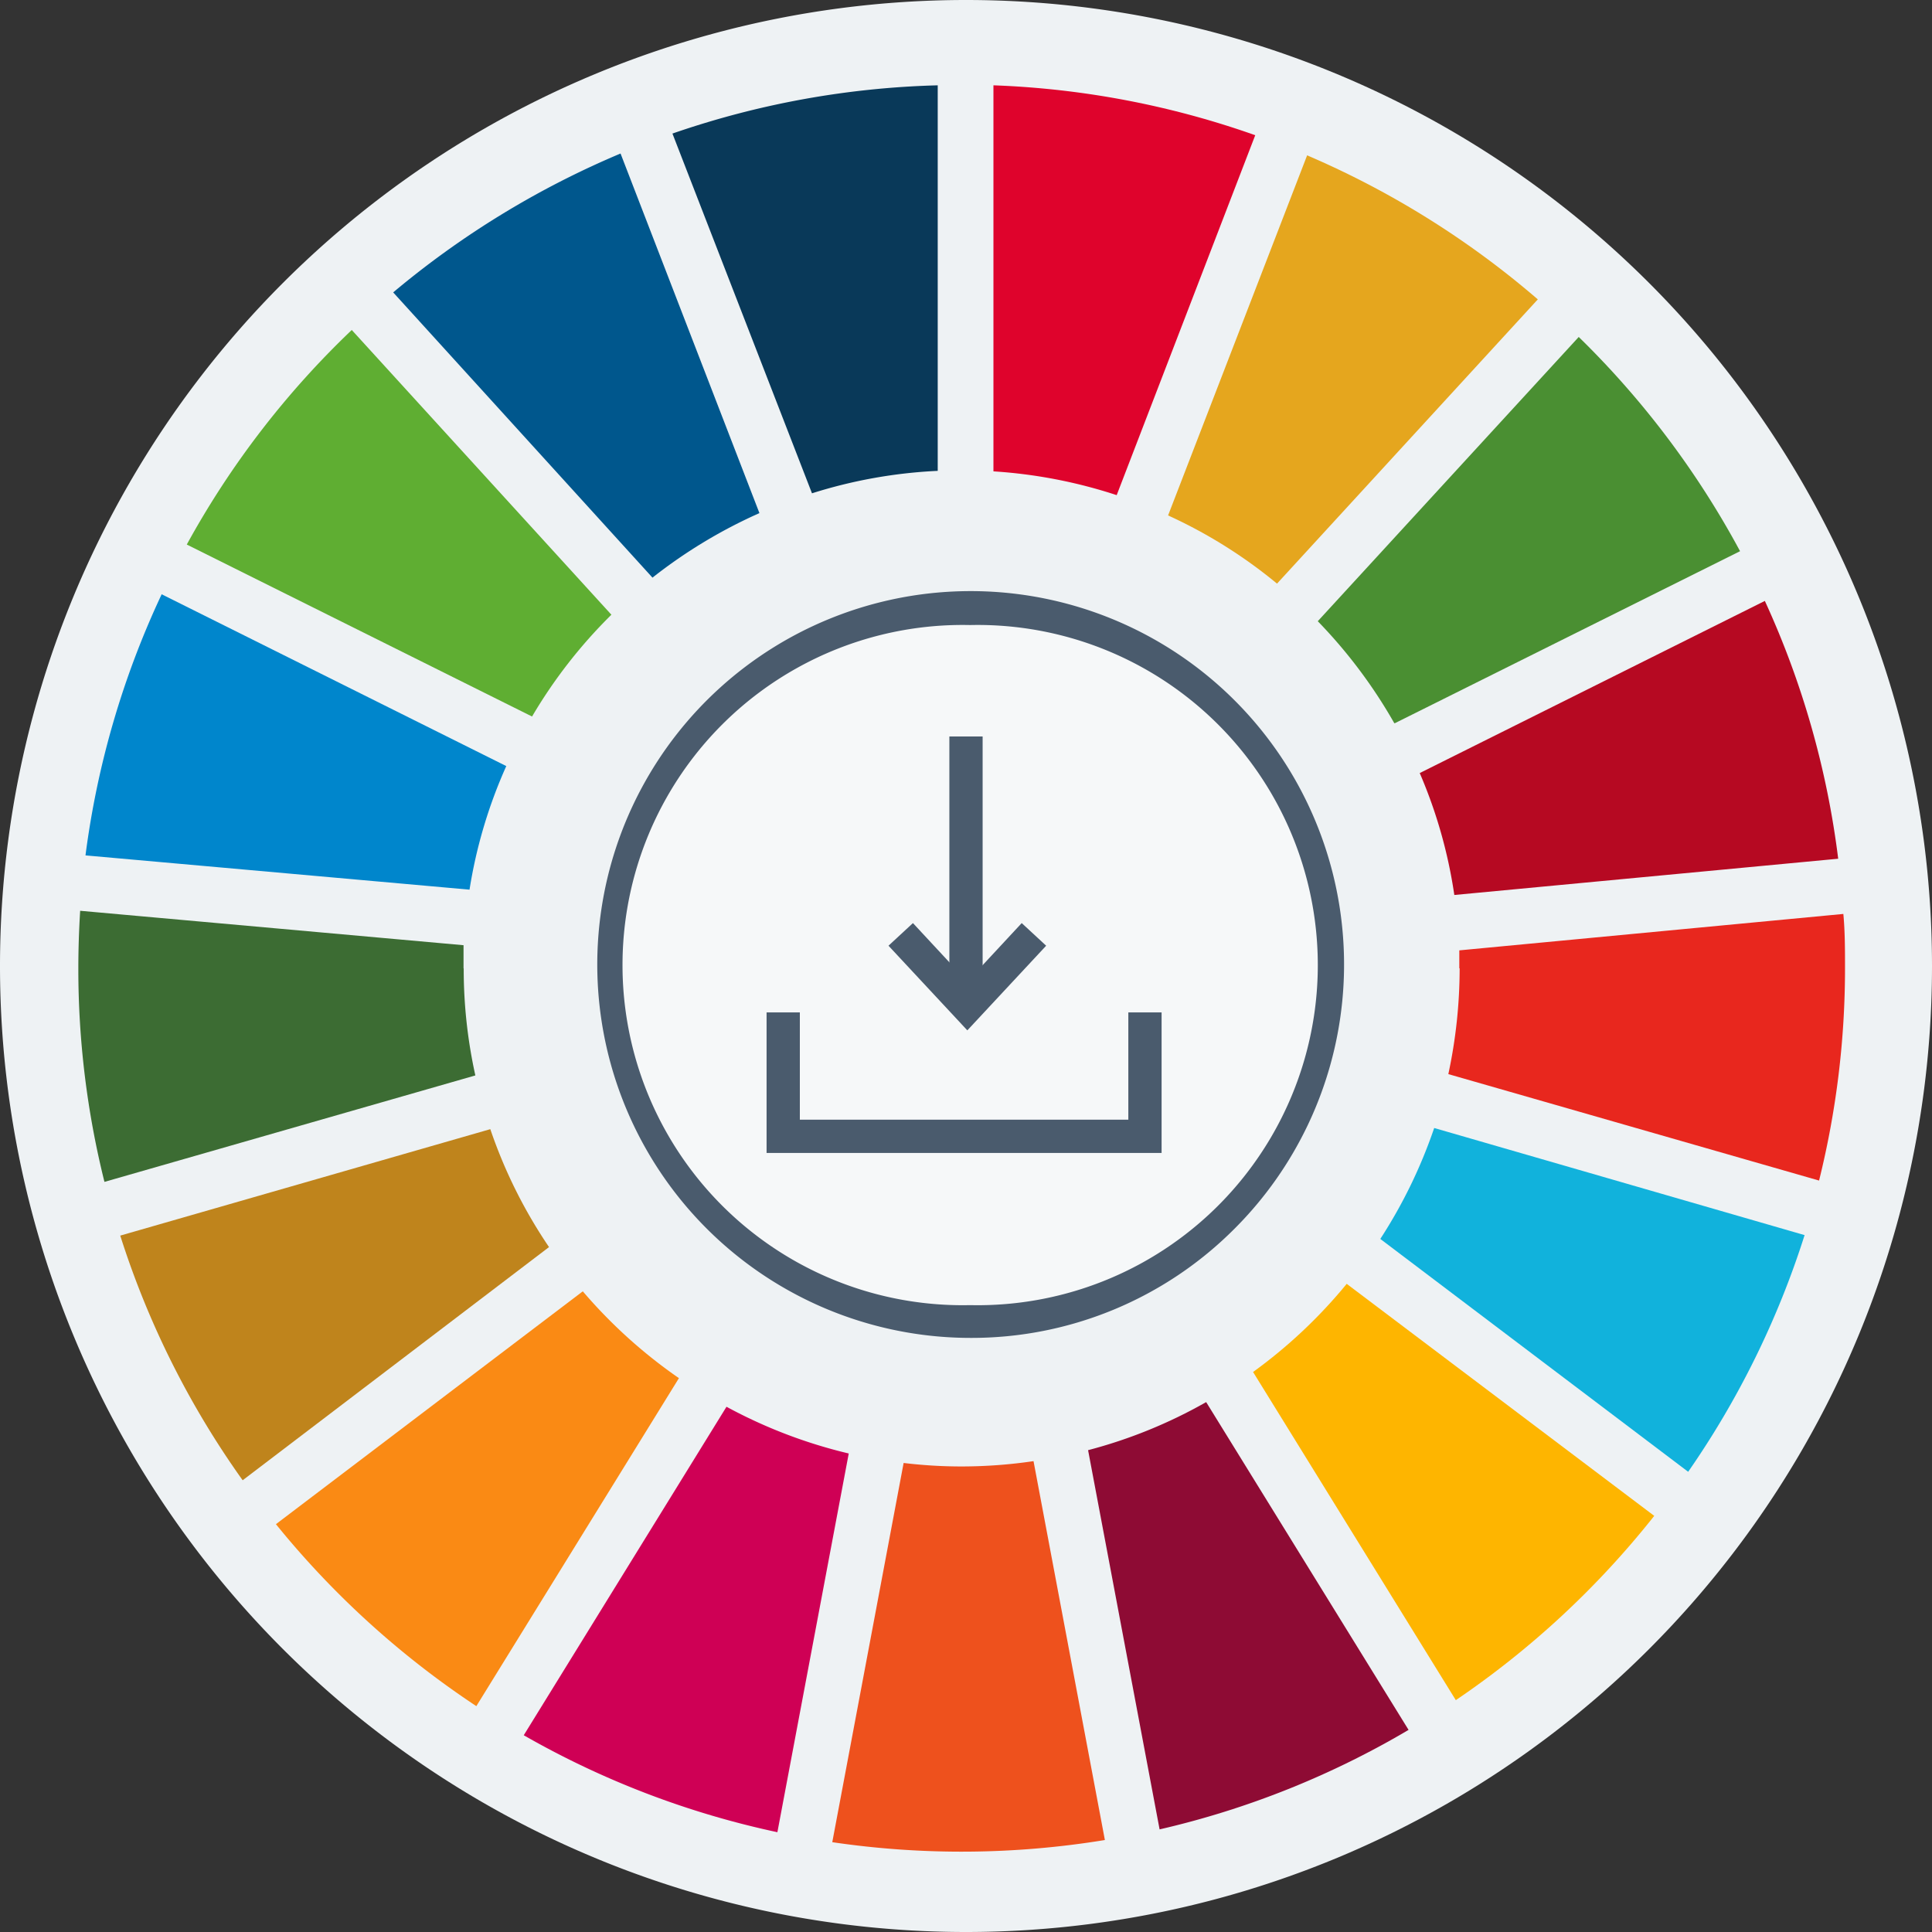 <svg id="Capa_1" data-name="Capa 1" xmlns="http://www.w3.org/2000/svg" xmlns:xlink="http://www.w3.org/1999/xlink" viewBox="0 0 116.16 116.16"><rect x="0" y="0" width="116.16" height="116.16" fill="#333333" stroke="none"/><defs><style>.cls-1{fill:none;}.cls-2{fill:#eef2f4;}.cls-3{opacity:0.46;}.cls-4{clip-path:url(#clip-path);}.cls-5{fill:#fff;}.cls-6{fill:#4a5b6d;}.cls-7{clip-path:url(#clip-path-2);}.cls-8{fill:#5fae32;}.cls-9{fill:#e5a61e;}.cls-10{fill:#b60922;}.cls-11{fill:#4a8f32;}.cls-12{fill:#3c6c33;}.cls-13{fill:#feb500;}.cls-14{fill:#e8271e;}.cls-15{fill:#fa8a14;}.cls-16{fill:#0086cc;}.cls-17{fill:#8e0b34;}.cls-18{fill:#11b2dc;}.cls-19{fill:#ee511d;}.cls-20{fill:#df032c;}.cls-21{fill:#cf0055;}.cls-22{fill:#093959;}.cls-23{fill:#bf841c;}.cls-24{fill:#00578d;}</style><clipPath id="clip-path" transform="translate(-2.77 -1.42)"><rect class="cls-1" x="31.81" y="32.04" width="58.15" height="49.67"/></clipPath><clipPath id="clip-path-2" transform="translate(-2.77 -1.42)"><rect class="cls-1" x="7.48" y="6.55" width="106.22" height="106.2"/></clipPath></defs><path id="shutterstock_1928164502" data-name="shutterstock 1928164502" class="cls-2" d="M2.77,59.5a58.08,58.08,0,0,0,58.08,58.08h0A58.08,58.08,0,0,0,118.93,59.5h0A58.08,58.08,0,0,0,60.85,1.42h0A58.08,58.08,0,0,0,2.77,59.5" transform="translate(-2.77 -1.42)"/><g id="Grupo_2440" data-name="Grupo 2440" class="cls-3"><g id="Grupo_2439" data-name="Grupo 2439"><g class="cls-4"><g id="Grupo_2438" data-name="Grupo 2438"><g id="Grupo_2437" data-name="Grupo 2437"><path id="Trazado_2391" data-name="Trazado 2391" class="cls-5" d="M60.88,80.86A21.44,21.44,0,0,0,82.33,59.42h0A21.44,21.44,0,0,0,60.89,38h0A21.44,21.44,0,0,0,39.44,59.42h0A21.44,21.44,0,0,0,60.88,80.86h0" transform="translate(-2.77 -1.42)"/></g></g></g></g></g><g id="Grupo_2441" data-name="Grupo 2441"><path class="cls-6" d="M61.1,81.86h0A22.45,22.45,0,1,1,77,75.29,22.3,22.3,0,0,1,61.1,81.86ZM61.1,39a20.45,20.45,0,1,0,0,40.89h0A20.45,20.45,0,1,0,61.1,39Z" transform="translate(-2.77 -1.42)"/></g><g id="Grupo_2443" data-name="Grupo 2443"><polygon class="cls-6" points="69.84 69.32 46.09 69.32 46.09 60.87 48.09 60.87 48.09 67.32 67.84 67.32 67.84 60.87 69.84 60.87 69.84 69.32"/></g><g id="Grupo_2444" data-name="Grupo 2444"><rect class="cls-6" x="57.08" y="44.28" width="2" height="16.2"/></g><g id="Grupo_2445" data-name="Grupo 2445"><polygon class="cls-6" points="58.16 61.95 53.42 56.86 54.89 55.5 58.16 59.02 61.43 55.5 62.9 56.86 58.16 61.95"/></g><g id="Grupo_3727" data-name="Grupo 3727"><g class="cls-7"><g id="Grupo_3726" data-name="Grupo 3726"><path id="Trazado_3748" data-name="Trazado 3748" class="cls-8" d="M34.76,44.5a29.81,29.81,0,0,1,4.77-6.12L23.92,21.26A53,53,0,0,0,14,34.16Z" transform="translate(-2.77 -1.42)"/><path id="Trazado_3749" data-name="Trazado 3749" class="cls-9" d="M73,32.41a29.51,29.51,0,0,1,6.55,4.1L95.23,19.42a53.5,53.5,0,0,0-13.87-8.66Z" transform="translate(-2.77 -1.42)"/><path id="Trazado_3750" data-name="Trazado 3750" class="cls-10" d="M108.88,37.55,88.13,47.9a29.23,29.23,0,0,1,2.08,7.33l23.08-2.18a52.7,52.7,0,0,0-4.41-15.5" transform="translate(-2.77 -1.42)"/><path id="Trazado_3751" data-name="Trazado 3751" class="cls-11" d="M86.64,44.9l20.75-10.34a53.28,53.28,0,0,0-9.7-12.88L82,38.77a30.24,30.24,0,0,1,4.6,6.13" transform="translate(-2.77 -1.42)"/><path id="Trazado_3752" data-name="Trazado 3752" class="cls-12" d="M30.64,59.65c0-.47,0-.94,0-1.4L7.59,56.18c-.07,1.14-.11,2.3-.11,3.47A52.9,52.9,0,0,0,9.05,72.48l22.3-6.4a29.62,29.62,0,0,1-.7-6.44" transform="translate(-2.77 -1.42)"/><path id="Trazado_3753" data-name="Trazado 3753" class="cls-13" d="M83.74,78.61a30.08,30.08,0,0,1-5.63,5.3L90.3,103.64a53.45,53.45,0,0,0,11.93-11.08Z" transform="translate(-2.77 -1.42)"/><path id="Trazado_3754" data-name="Trazado 3754" class="cls-14" d="M90.53,59.64A30.3,30.3,0,0,1,89.85,66l22.29,6.4a52.89,52.89,0,0,0,1.56-12.77c0-1.1,0-2.18-.1-3.26L90.51,58.56c0,.36,0,.72,0,1.08" transform="translate(-2.77 -1.42)"/><path id="Trazado_3755" data-name="Trazado 3755" class="cls-15" d="M37.81,79.06l-18.45,14A53.47,53.47,0,0,0,31.41,104L43.59,84.28a30.18,30.18,0,0,1-5.78-5.22" transform="translate(-2.77 -1.42)"/><path id="Trazado_3756" data-name="Trazado 3756" class="cls-16" d="M31,54.91a29.29,29.29,0,0,1,2.21-7.43L12.49,37.15a52.79,52.79,0,0,0-4.58,15.7Z" transform="translate(-2.77 -1.42)"/><path id="Trazado_3757" data-name="Trazado 3757" class="cls-17" d="M87.46,105.43,75.29,85.72a29.43,29.43,0,0,1-7.1,2.89l4.3,22.8a52.67,52.67,0,0,0,15-6" transform="translate(-2.77 -1.42)"/><path id="Trazado_3758" data-name="Trazado 3758" class="cls-18" d="M89,69.24a30,30,0,0,1-3.24,6.67l18.51,14a53.1,53.1,0,0,0,7-14.23Z" transform="translate(-2.77 -1.42)"/><path id="Trazado_3759" data-name="Trazado 3759" class="cls-19" d="M64.91,89.27a29.8,29.8,0,0,1-4.32.32,29.06,29.06,0,0,1-3.49-.21l-4.29,22.8a53.34,53.34,0,0,0,16.39-.13Z" transform="translate(-2.77 -1.42)"/><path id="Trazado_3760" data-name="Trazado 3760" class="cls-20" d="M62.5,29.76a29.72,29.72,0,0,1,7.41,1.43L78.24,9.55a52.85,52.85,0,0,0-15.74-3Z" transform="translate(-2.77 -1.42)"/><path id="Trazado_3761" data-name="Trazado 3761" class="cls-21" d="M53.8,88.81A29.84,29.84,0,0,1,46.45,86L34.26,105.75a52.89,52.89,0,0,0,15.25,5.83Z" transform="translate(-2.77 -1.42)"/><path id="Trazado_3762" data-name="Trazado 3762" class="cls-22" d="M51.59,31.08a29.51,29.51,0,0,1,7.56-1.35V6.55A52.91,52.91,0,0,0,43.2,9.45Z" transform="translate(-2.77 -1.42)"/><path id="Trazado_3763" data-name="Trazado 3763" class="cls-23" d="M35.78,76.4a29.54,29.54,0,0,1-3.53-7.09L10,75.71a52.84,52.84,0,0,0,7.36,14.71Z" transform="translate(-2.77 -1.42)"/><path id="Trazado_3764" data-name="Trazado 3764" class="cls-24" d="M42,36.15a30.23,30.23,0,0,1,6.43-3.88L40.08,10.65A53.59,53.59,0,0,0,26.41,19Z" transform="translate(-2.77 -1.42)"/></g></g></g></svg>